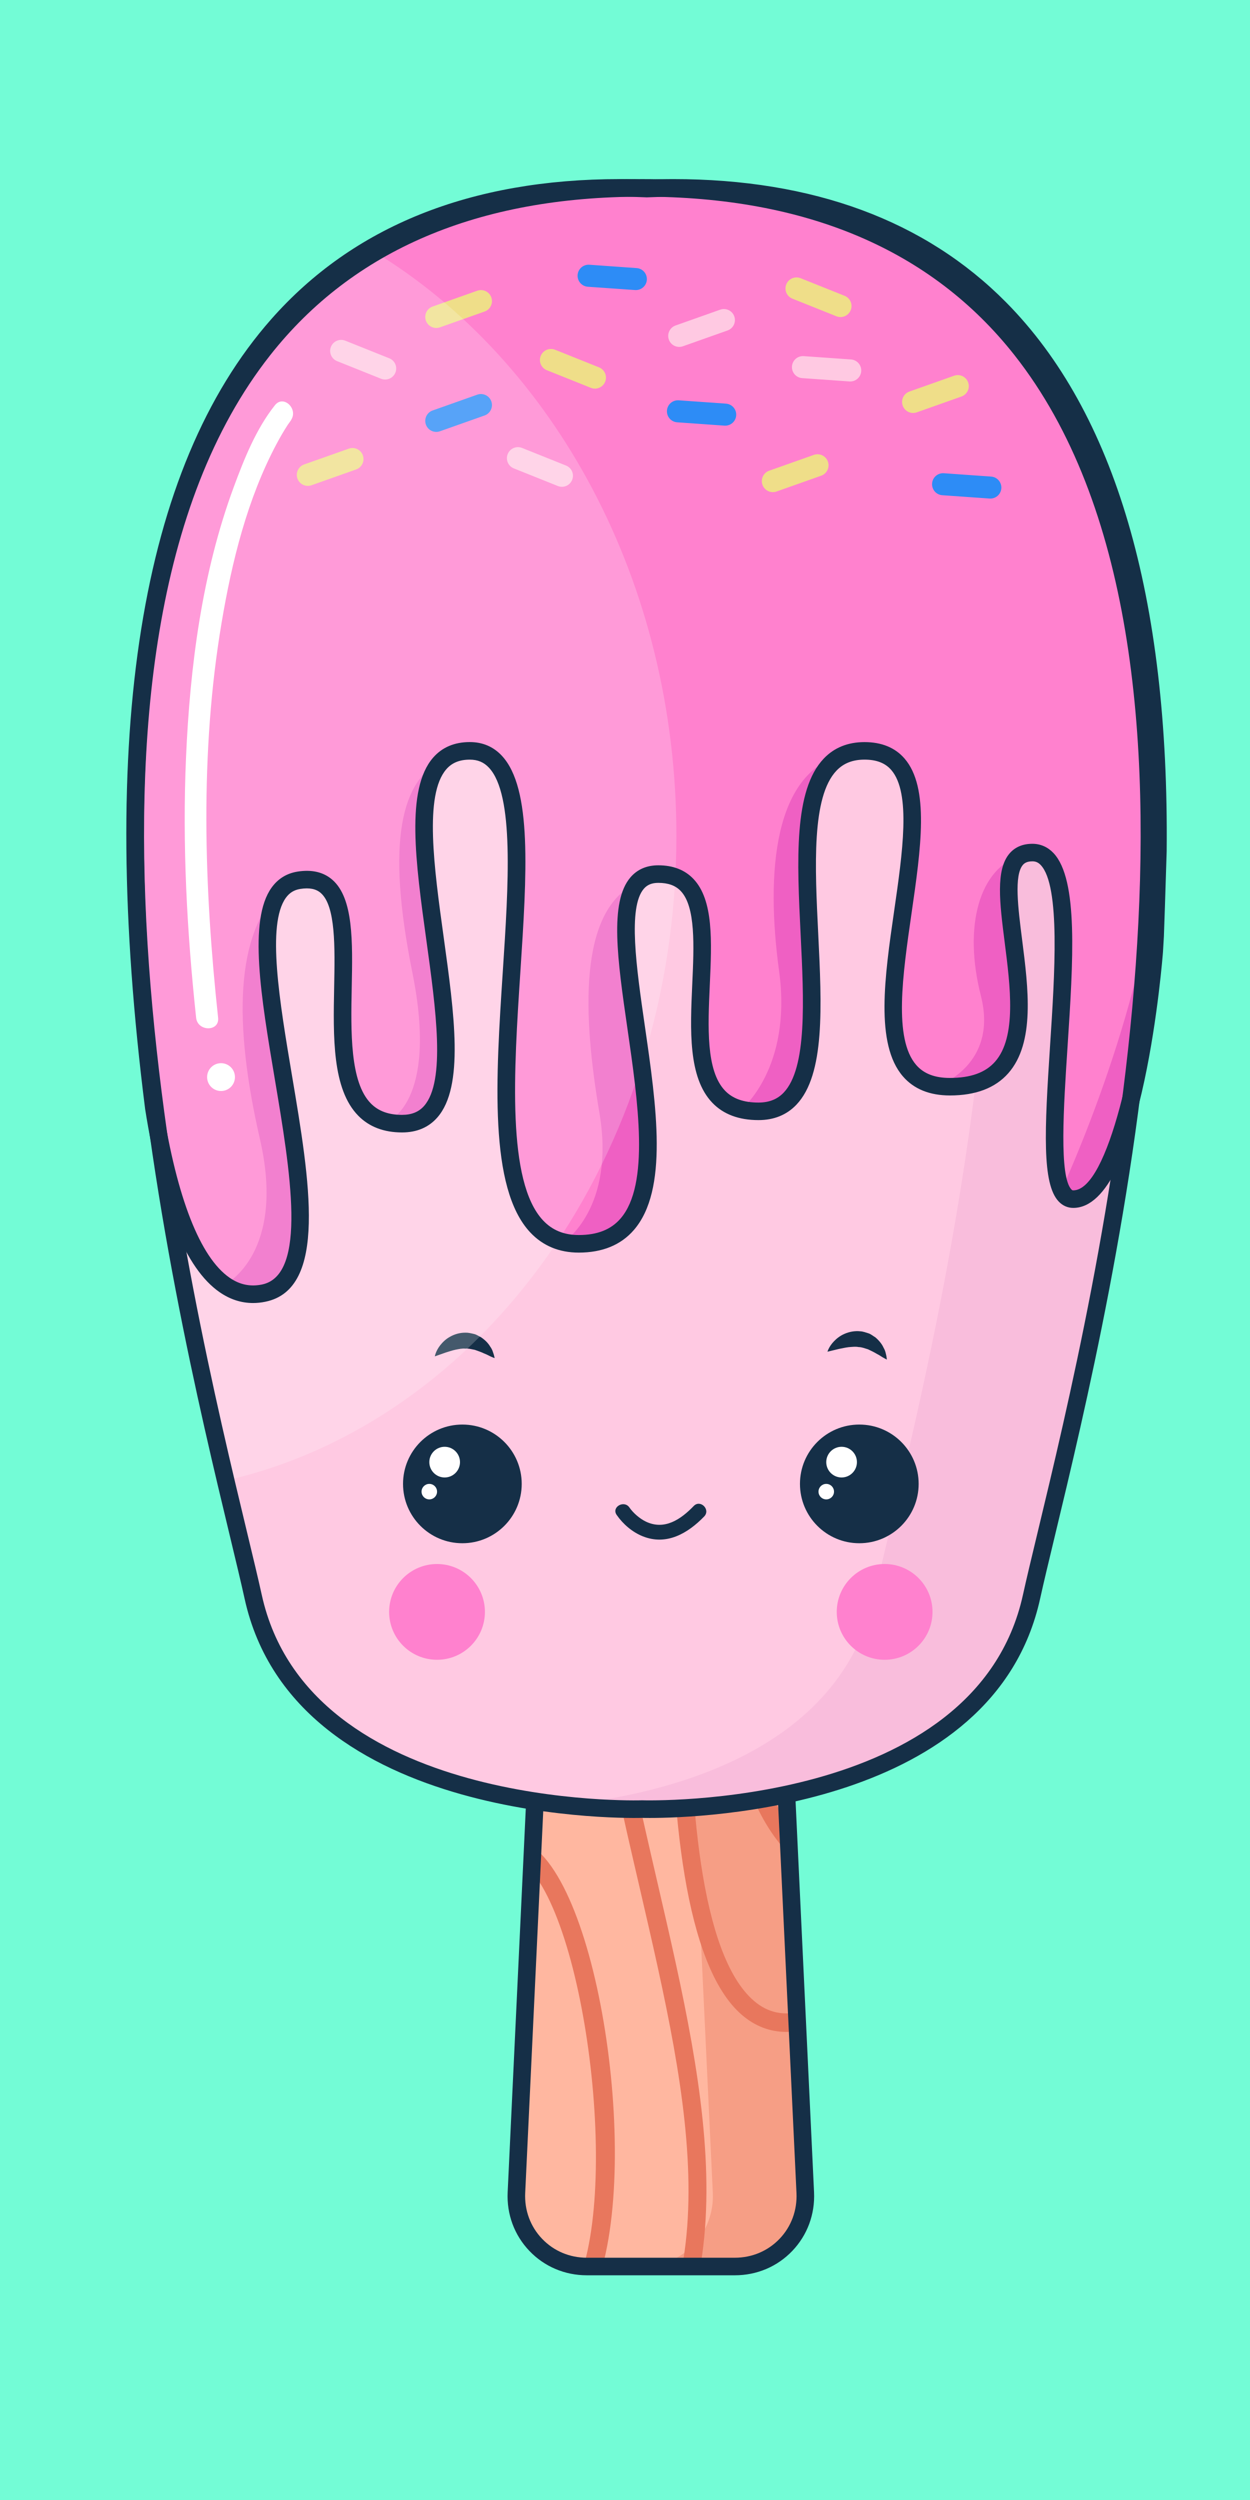 <?xml version='1.0' encoding='UTF-8'?>
<svg xmlns="http://www.w3.org/2000/svg" xmlns:xlink="http://www.w3.org/1999/xlink" xmlns:svg="http://www.w3.org/2000/svg" xmlns:serif="http://www.serif.com/" height="100%" style="fill-rule:evenodd;clip-rule:evenodd;" version="1.1" viewBox="195.0 380.0 50.0 100.0" width="100%">
    <g>
        <svg:rect x="195" y="380" width="50" height="100" style="fill:rgb(115,252,214);" />
        <svg:g transform="matrix(0.703,0,0,0.703,89.141,356.893)">
            <svg:g>
                <svg:g>
                    <svg:g>
                        <svg:g>
                            <svg:g>
                                <svg:path d="M196.399,157.627C196.507,159.939 194.705,161.831 192.39,161.831L183.974,161.831C181.661,161.831 179.857,159.938 179.965,157.627L181.672,121.504C181.781,119.192 183.764,117.301 186.078,117.301L190.286,117.301C192.6,117.301 194.583,119.193 194.691,121.504L196.399,157.627Z" style="fill:rgb(255,183,160);fill-rule:nonzero;" />
                            </svg:g>
                            <svg:g>
                                <svg:g>
                                    <svg:clipPath id="_clip50">
                                        <svg:path d="M196.399,157.627C196.507,159.939 194.705,161.831 192.39,161.831L183.974,161.831C181.661,161.831 179.857,159.938 179.965,157.627L181.672,121.504C181.781,119.192 183.764,117.301 186.078,117.301L190.286,117.301C192.6,117.301 194.583,119.193 194.691,121.504L196.399,157.627Z" />
                                    </svg:clipPath>
                                    <svg:g clip-path="url(#_clip50)">
                                        <svg:g>
                                            <svg:g>
                                                <svg:path d="M181.896,173.667C181.565,173.667 181.24,173.61 180.919,173.5C177.621,172.349 176.199,165.471 175.647,161.474C174.347,152.086 175.142,140.014 178.151,137.908C178.819,137.442 180.151,136.913 181.593,138.603C185.549,143.245 187.302,160.867 183.296,165.001L182.539,164.27C186.116,160.581 184.321,143.428 180.791,139.286C179.874,138.209 179.219,138.444 178.755,138.771C176.366,140.442 175.343,151.618 176.689,161.331C177.561,167.635 179.272,171.813 181.265,172.509C182.163,172.82 183.186,172.433 184.313,171.358C192.386,163.651 189.874,152.788 186.962,140.209C186.487,138.164 186.006,136.085 185.564,133.979C182.416,119.025 185.448,109.392 185.579,108.99L186.579,109.313C186.549,109.41 183.508,119.104 186.594,133.762C187.035,135.861 187.516,137.933 187.987,139.971C190.847,152.327 193.548,163.998 185.041,172.117C183.958,173.148 182.905,173.667 181.896,173.667Z" style="fill:rgb(232,119,93);fill-rule:nonzero;" />
                                            </svg:g>
                                        </svg:g>
                                        <svg:g>
                                            <svg:g>
                                                <svg:path d="M195.326,148.483C194.389,148.483 193.541,148.158 192.79,147.511C186.262,141.889 189.603,112.191 189.748,110.929L190.794,111.049C190.759,111.353 187.367,141.453 193.478,146.714C194.272,147.4 195.181,147.589 196.268,147.296C198.93,146.577 200.391,144.061 200.61,139.817C201.052,131.186 196.026,118.685 194.56,117.84C193.969,118.249 192.925,121.766 192.956,126.518C192.976,129.654 193.544,137.156 198.369,139.076L197.981,140.054C192.784,137.987 191.486,130.29 192.004,123.777C192.058,123.103 192.578,117.19 194.379,116.788C196.341,116.331 199.263,124.772 200.399,129.377C201.644,134.422 203.758,146.364 196.541,148.313C196.122,148.426 195.717,148.483 195.326,148.483Z" style="fill:rgb(232,119,93);fill-rule:nonzero;" />
                                            </svg:g>
                                        </svg:g>
                                    </svg:g>
                                </svg:g>
                            </svg:g>
                        </svg:g>
                        <svg:g opacity="0.4">
                            <svg:path d="M194.692,121.504C194.584,119.192 192.6,117.301 190.287,117.301L186.079,117.301C185.899,117.301 185.727,117.333 185.553,117.355C187.632,117.618 189.332,119.372 189.433,121.504L191.14,157.627C191.249,159.939 189.446,161.831 187.132,161.831L192.391,161.831C194.705,161.831 196.508,159.938 196.4,157.627L194.692,121.504Z" style="fill:rgb(232,119,93);fill-rule:nonzero;" />
                        </svg:g>
                    </svg:g>
                    <svg:g>
                        <svg:path d="M192.391,162.331L183.975,162.331C182.719,162.331 181.557,161.838 180.702,160.942C179.847,160.046 179.407,158.859 179.467,157.603L181.174,121.48C181.296,118.899 183.497,116.8 186.08,116.8L190.288,116.8C192.872,116.8 195.072,118.899 195.193,121.48L196.9,157.603C196.959,158.86 196.52,160.045 195.665,160.942C194.81,161.838 193.647,162.331 192.391,162.331ZM186.079,117.801C184.022,117.801 182.269,119.473 182.172,121.528L180.465,157.651C180.419,158.632 180.76,159.556 181.425,160.253C182.089,160.949 182.995,161.332 183.975,161.332L192.391,161.332C193.371,161.332 194.277,160.949 194.941,160.253C195.606,159.557 195.946,158.632 195.901,157.651L194.194,121.528C194.098,119.473 192.345,117.801 190.288,117.801L186.079,117.801Z" style="fill:rgb(21,47,71);fill-rule:nonzero;" />
                    </svg:g>
                </svg:g>
                <svg:g>
                    <svg:g>
                        <svg:g>
                            <svg:path d="M187.132,43.559C142.527,43.559 162.179,110.931 164.986,123.719C167.793,136.507 187.132,135.804 187.132,135.804C187.132,135.804 206.469,136.507 209.276,123.719C212.083,110.931 231.734,43.559 187.132,43.559Z" style="fill:rgb(255,201,226);fill-rule:nonzero;" />
                        </svg:g>
                        <svg:g>
                            <svg:path d="M187.132,43.559C185.557,43.559 184.07,43.652 182.652,43.814C221.401,48.257 203.026,111.382 200.319,123.719C198.378,132.558 188.544,134.95 182.652,135.586C185.285,135.869 187.132,135.804 187.132,135.804C187.132,135.804 206.469,136.507 209.276,123.719C212.083,110.931 231.734,43.559 187.132,43.559Z" style="fill:rgb(249,189,220);fill-rule:nonzero;" />
                        </svg:g>
                    </svg:g>
                </svg:g>
                <svg:g>
                    <svg:g>
                        <svg:path d="M188.878,43.559C188.364,43.559 187.866,43.577 187.37,43.596C186.873,43.577 186.375,43.559 185.861,43.559C157.971,43.559 156.361,72.378 159.334,95.897C160.115,100.854 161.849,107.208 165.583,106.448C171.615,105.22 162.062,83.833 167.594,82.956C173.124,82.08 166.755,96.806 173.459,96.806C180.163,96.806 170.442,75.594 177.314,75.594C184.185,75.594 174.464,103.643 183.514,103.643C192.565,103.643 182.34,82.606 188.039,82.606C193.738,82.606 186.866,96.105 193.738,96.105C200.609,96.105 192.565,75.594 199.771,75.594C206.977,75.594 196.616,94.702 204.631,94.702C212.646,94.702 205.199,81.379 209.323,81.379C213.447,81.379 208.631,101.099 211.646,101.099C214.448,101.099 215.941,91.24 216.252,87.004C216.27,86.72 216.286,86.436 216.302,86.15C216.302,86.143 216.304,86.135 216.304,86.128C216.329,85.489 216.386,83.736 216.461,81.312C216.659,61.932 211.146,43.559 188.878,43.559Z" style="fill:rgb(255,129,206);fill-rule:nonzero;" />
                    </svg:g>
                    <svg:g>
                        <svg:g>
                            <svg:path d="M166.609,83.466C163.95,85.948 163.864,91.108 165.372,97.682C166.851,104.124 163.502,105.9 163.367,105.967C164.014,106.415 164.746,106.617 165.583,106.448C171.171,105.311 163.394,86.885 166.613,83.479L166.609,83.466Z" style="fill:rgb(239,96,195);fill-rule:nonzero;" />
                        </svg:g>
                        <svg:g>
                            <svg:path d="M175.861,76.069L175.86,76.063C173.4,77.191 172.537,80.72 174.046,88.213C175.555,95.708 172.592,96.695 172.592,96.695C172.856,96.759 173.138,96.803 173.459,96.803C179.569,96.805 172.04,79.189 175.861,76.069Z" style="fill:rgb(239,96,195);fill-rule:nonzero;" />
                        </svg:g>
                        <svg:g>
                            <svg:path d="M186.868,83.09L186.867,83.085C183.43,84.616 183.766,90.757 184.688,96.191C185.602,101.584 182.706,103.512 182.662,103.542C182.927,103.604 183.208,103.642 183.515,103.642C191.752,103.642 184.028,86.222 186.868,83.09Z" style="fill:rgb(239,96,195);fill-rule:nonzero;" />
                        </svg:g>
                        <svg:g>
                            <svg:path d="M198.791,75.761L198.791,75.749C194.541,76.605 194.158,82.605 194.912,88.127C195.666,93.649 192.771,95.987 192.771,95.987C193.06,96.058 193.377,96.103 193.739,96.103C200.259,96.104 193.36,77.651 198.791,75.761Z" style="fill:rgb(239,96,195);fill-rule:nonzero;" />
                        </svg:g>
                        <svg:g>
                            <svg:path d="M208.724,81.511C206.28,82.257 205.387,85.585 206.393,89.53C207.394,93.46 203.987,94.64 203.96,94.648C204.17,94.683 204.391,94.702 204.633,94.702C212.184,94.701 206.016,82.88 208.724,81.511Z" style="fill:rgb(239,96,195);fill-rule:nonzero;" />
                        </svg:g>
                        <svg:g>
                            <svg:path d="M216.305,86.149C216.305,86.142 216.307,86.134 216.307,86.127C216.332,85.488 216.389,83.735 216.464,81.311C216.468,81.029 216.464,80.748 216.464,80.466C216.171,89.42 210.983,100.582 210.983,100.582L210.984,100.584C211.143,100.913 211.36,101.098 211.649,101.098C214.451,101.098 215.944,91.239 216.255,87.003C216.272,86.719 216.289,86.435 216.305,86.149Z" style="fill:rgb(239,96,195);fill-rule:nonzero;" />
                        </svg:g>
                    </svg:g>
                </svg:g>
                <svg:g>
                    <svg:g>
                        <svg:g>
                            <svg:path d="M175.323,110.045C175.323,110.045 175.37,109.746 175.629,109.414C175.762,109.246 175.942,109.063 176.187,108.93C176.433,108.788 176.739,108.695 177.062,108.697C177.227,108.691 177.382,108.733 177.538,108.768C177.692,108.799 177.819,108.895 177.949,108.956C178.187,109.115 178.366,109.302 178.475,109.491C178.603,109.661 178.641,109.843 178.682,109.955C178.716,110.073 178.725,110.145 178.725,110.145C178.725,110.145 178.655,110.12 178.543,110.072C178.429,110.025 178.296,109.941 178.124,109.878C177.964,109.798 177.778,109.74 177.599,109.674C177.416,109.642 177.242,109.586 177.059,109.605C176.879,109.584 176.689,109.631 176.496,109.667C176.303,109.708 176.116,109.774 175.941,109.827C175.569,109.957 175.323,110.045 175.323,110.045Z" style="fill:rgb(21,47,71);fill-rule:nonzero;" />
                        </svg:g>
                        <svg:g>
                            <svg:path d="M197.664,109.78C197.664,109.78 197.74,109.49 198.038,109.183C198.183,109.031 198.383,108.87 198.642,108.76C198.897,108.649 199.213,108.583 199.535,108.619C199.699,108.629 199.849,108.689 200.001,108.735C200.15,108.785 200.266,108.893 200.391,108.964C200.61,109.152 200.77,109.356 200.856,109.553C200.967,109.736 200.989,109.919 201.018,110.034C201.038,110.157 201.042,110.227 201.042,110.227C201.042,110.227 200.974,110.198 200.868,110.135C200.761,110.083 200.634,109.981 200.47,109.901C200.314,109.806 200.14,109.723 199.97,109.643C199.786,109.59 199.622,109.518 199.437,109.516C199.259,109.48 199.066,109.507 198.873,109.521C198.677,109.544 198.484,109.59 198.304,109.625C197.919,109.718 197.664,109.78 197.664,109.78Z" style="fill:rgb(21,47,71);fill-rule:nonzero;" />
                        </svg:g>
                    </svg:g>
                    <svg:g>
                        <svg:g>
                            <svg:path d="M185.67,119.068C186.032,119.591 186.56,120.045 187.151,120.282C188.501,120.825 189.714,120.123 190.651,119.153C191.026,118.762 190.433,118.169 190.055,118.558C189.32,119.322 188.392,119.954 187.331,119.447C186.975,119.274 186.613,118.959 186.394,118.643C186.089,118.202 185.358,118.622 185.67,119.068Z" style="fill:rgb(21,47,71);fill-rule:nonzero;" />
                        </svg:g>
                    </svg:g>
                    <svg:g>
                        <svg:g>
                            <svg:g>
                                <svg:path d="M180.267,117.301C180.267,119.166 178.755,120.678 176.89,120.678C175.025,120.678 173.514,119.166 173.514,117.301C173.514,115.437 175.025,113.925 176.89,113.925C178.755,113.925 180.267,115.437 180.267,117.301Z" style="fill:rgb(21,47,71);fill-rule:nonzero;" />
                            </svg:g>
                            <svg:g>
                                <svg:g>
                                    <svg:path d="M176.755,116.063C176.755,116.544 176.364,116.936 175.882,116.936C175.401,116.936 175.01,116.544 175.01,116.063C175.01,115.581 175.401,115.19 175.882,115.19C176.364,115.19 176.755,115.581 176.755,116.063Z" style="fill:white;fill-rule:nonzero;" />
                                </svg:g>
                                <svg:g>
                                    <svg:circle cx="175.009" cy="117.742" r="0.441" style="fill:white;" />
                                </svg:g>
                            </svg:g>
                        </svg:g>
                        <svg:g>
                            <svg:g>
                                <svg:path d="M202.852,117.301C202.852,119.166 201.34,120.678 199.475,120.678C197.611,120.678 196.099,119.166 196.099,117.301C196.099,115.437 197.611,113.925 199.475,113.925C201.34,113.925 202.852,115.437 202.852,117.301Z" style="fill:rgb(21,47,71);fill-rule:nonzero;" />
                            </svg:g>
                            <svg:g>
                                <svg:g>
                                    <svg:path d="M199.34,116.063C199.34,116.544 198.949,116.936 198.467,116.936C197.986,116.936 197.595,116.544 197.595,116.063C197.595,115.581 197.986,115.19 198.467,115.19C198.949,115.19 199.34,115.581 199.34,116.063Z" style="fill:white;fill-rule:nonzero;" />
                                </svg:g>
                                <svg:g>
                                    <svg:path d="M198.036,117.742C198.036,117.986 197.839,118.183 197.594,118.183C197.351,118.183 197.154,117.986 197.154,117.742C197.154,117.498 197.351,117.301 197.594,117.301C197.839,117.301 198.036,117.498 198.036,117.742Z" style="fill:white;fill-rule:nonzero;" />
                                </svg:g>
                            </svg:g>
                        </svg:g>
                    </svg:g>
                    <svg:g>
                        <svg:g>
                            <svg:path d="M178.173,124.585C178.173,126.09 176.953,127.309 175.448,127.309C173.943,127.309 172.723,126.09 172.723,124.585C172.723,123.081 173.943,121.86 175.448,121.86C176.953,121.86 178.173,123.081 178.173,124.585Z" style="fill:rgb(255,129,206);fill-rule:nonzero;" />
                        </svg:g>
                        <svg:g>
                            <svg:path d="M203.641,124.585C203.641,126.09 202.422,127.309 200.917,127.309C199.412,127.309 198.192,126.09 198.192,124.585C198.192,123.081 199.412,121.86 200.917,121.86C202.422,121.86 203.641,123.081 203.641,124.585Z" style="fill:rgb(255,129,206);fill-rule:nonzero;" />
                        </svg:g>
                    </svg:g>
                </svg:g>
                <svg:g>
                    <svg:g>
                        <svg:path d="M178.538,49.793C178.653,50.119 178.483,50.479 178.156,50.595L175.615,51.495C175.289,51.61 174.93,51.438 174.814,51.112C174.699,50.785 174.87,50.427 175.197,50.311L177.738,49.411C178.064,49.296 178.423,49.467 178.538,49.793Z" style="fill:rgb(239,222,137);fill-rule:nonzero;" />
                    </svg:g>
                    <svg:g>
                        <svg:path d="M185.016,54.587C184.888,54.908 184.522,55.066 184.201,54.937L181.698,53.935C181.376,53.806 181.219,53.441 181.348,53.12C181.478,52.798 181.842,52.642 182.163,52.769L184.667,53.772C184.987,53.9 185.144,54.266 185.016,54.587Z" style="fill:rgb(239,222,137);fill-rule:nonzero;" />
                    </svg:g>
                    <svg:g>
                        <svg:path d="M187.387,48.792C187.363,49.138 187.063,49.397 186.717,49.373L184.029,49.185C183.682,49.16 183.423,48.86 183.447,48.514C183.471,48.168 183.771,47.909 184.117,47.932L186.806,48.123C187.15,48.146 187.411,48.445 187.387,48.792Z" style="fill:rgb(45,140,246);fill-rule:nonzero;" />
                    </svg:g>
                    <svg:g>
                        <svg:path d="M192.362,50.871C192.477,51.197 192.307,51.556 191.98,51.672L189.439,52.572C189.112,52.688 188.753,52.517 188.638,52.19C188.522,51.864 188.694,51.506 189.02,51.389L191.561,50.489C191.889,50.374 192.247,50.544 192.362,50.871Z" style="fill:rgb(255,201,226);fill-rule:nonzero;" />
                    </svg:g>
                    <svg:g>
                        <svg:path d="M173.08,54.069C172.951,54.391 172.586,54.548 172.264,54.42L169.762,53.418C169.44,53.288 169.284,52.924 169.412,52.603C169.541,52.281 169.905,52.124 170.227,52.253L172.73,53.255C173.053,53.383 173.209,53.748 173.08,54.069Z" style="fill:rgb(255,201,226);fill-rule:nonzero;" />
                    </svg:g>
                    <svg:g>
                        <svg:path d="M178.538,55.707C178.653,56.034 178.483,56.392 178.156,56.509L175.615,57.408C175.289,57.524 174.93,57.353 174.814,57.026C174.699,56.7 174.87,56.341 175.197,56.225L177.738,55.325C178.064,55.21 178.423,55.381 178.538,55.707Z" style="fill:rgb(45,140,246);fill-rule:nonzero;" />
                    </svg:g>
                    <svg:g>
                        <svg:path d="M192.471,56.506C192.447,56.851 192.147,57.112 191.801,57.088L189.112,56.898C188.766,56.874 188.507,56.575 188.531,56.229C188.555,55.883 188.854,55.623 189.2,55.646L191.89,55.836C192.234,55.861 192.495,56.16 192.471,56.506Z" style="fill:rgb(45,140,246);fill-rule:nonzero;" />
                    </svg:g>
                    <svg:g>
                        <svg:path d="M198.987,50.515C198.858,50.836 198.494,50.994 198.172,50.865L195.669,49.863C195.347,49.734 195.192,49.37 195.32,49.049C195.448,48.727 195.813,48.57 196.135,48.699L198.637,49.7C198.959,49.828 199.116,50.193 198.987,50.515Z" style="fill:rgb(239,222,137);fill-rule:nonzero;" />
                    </svg:g>
                    <svg:g>
                        <svg:path d="M199.584,53.993C199.56,54.337 199.26,54.598 198.914,54.574L196.226,54.384C195.88,54.361 195.621,54.061 195.644,53.715C195.668,53.369 195.967,53.109 196.314,53.133L199.003,53.322C199.349,53.348 199.609,53.646 199.584,53.993Z" style="fill:rgb(255,201,226);fill-rule:nonzero;" />
                    </svg:g>
                    <svg:g>
                        <svg:path d="M205.669,54.63C205.784,54.956 205.614,55.315 205.287,55.431L202.746,56.331C202.42,56.447 202.061,56.275 201.945,55.949C201.829,55.622 202.001,55.263 202.328,55.147L204.868,54.248C205.195,54.132 205.554,54.303 205.669,54.63Z" style="fill:rgb(239,222,137);fill-rule:nonzero;" />
                    </svg:g>
                    <svg:g>
                        <svg:path d="M171.228,58.778C171.344,59.105 171.173,59.464 170.847,59.58L168.305,60.48C167.979,60.595 167.62,60.424 167.505,60.097C167.389,59.771 167.56,59.412 167.886,59.296L170.428,58.397C170.755,58.281 171.113,58.452 171.228,58.778Z" style="fill:rgb(239,222,137);fill-rule:nonzero;" />
                    </svg:g>
                    <svg:g>
                        <svg:path d="M183.137,60.173C183.008,60.494 182.643,60.652 182.322,60.523L179.819,59.521C179.497,59.393 179.34,59.027 179.469,58.706C179.598,58.384 179.962,58.227 180.285,58.356L182.787,59.358C183.109,59.486 183.266,59.851 183.137,60.173Z" style="fill:rgb(255,201,226);fill-rule:nonzero;" />
                    </svg:g>
                    <svg:g>
                        <svg:path d="M207.557,60.655C207.532,61.001 207.232,61.261 206.886,61.236L204.198,61.047C203.851,61.023 203.592,60.723 203.617,60.377C203.64,60.031 203.94,59.772 204.286,59.795L206.975,59.986C207.319,60.009 207.581,60.31 207.557,60.655Z" style="fill:rgb(45,140,246);fill-rule:nonzero;" />
                    </svg:g>
                    <svg:g>
                        <svg:path d="M197.689,59.134C197.804,59.461 197.633,59.82 197.307,59.936L194.765,60.836C194.439,60.951 194.081,60.78 193.965,60.453C193.849,60.127 194.02,59.768 194.346,59.652L196.888,58.752C197.215,58.637 197.573,58.808 197.689,59.134Z" style="fill:rgb(239,222,137);fill-rule:nonzero;" />
                    </svg:g>
                </svg:g>
            </svg:g>
            <svg:path d="M189.068,80.426C189.068,65.959 182.098,53.421 171.909,47.212C151.037,59.468 159.231,99.341 163.422,117.112C178.03,113.795 189.068,98.636 189.068,80.426Z" style="fill:white;fill-opacity:0.2;fill-rule:nonzero;" />
            <svg:g>
                <svg:path d="M164.98,107.01C164.306,107.01 163.667,106.803 163.073,106.39C161.142,105.05 159.718,101.545 158.84,95.974C156.14,74.61 158.553,59.495 166.011,51.036C170.677,45.743 177.356,43.059 185.862,43.059C186.382,43.059 186.886,43.077 187.389,43.097C187.854,43.078 188.358,43.059 188.878,43.059C196.846,43.059 203.219,45.416 207.821,50.064C214.034,56.339 217.11,66.854 216.964,81.315C216.888,83.753 216.832,85.507 216.806,86.147L216.754,87.034C216.743,87.185 215.637,101.598 211.649,101.598C211.33,101.598 211.042,101.47 210.815,101.228C209.867,100.216 210.013,97.198 210.33,92.358C210.594,88.318 210.923,83.29 209.803,82.094C209.663,81.944 209.516,81.878 209.326,81.878C209.001,81.878 208.864,81.991 208.789,82.075C208.271,82.663 208.509,84.536 208.74,86.346C209.089,89.088 209.485,92.196 207.952,93.936C207.213,94.775 206.097,95.2 204.633,95.2C203.481,95.2 202.581,94.836 201.959,94.116C200.364,92.274 200.92,88.42 201.459,84.693C201.935,81.398 202.428,77.99 201.294,76.681C200.95,76.284 200.453,76.091 199.772,76.091C199.101,76.091 198.58,76.296 198.179,76.716C196.755,78.212 196.95,82.174 197.138,86.005C197.34,90.121 197.531,94.009 195.896,95.727C195.343,96.308 194.617,96.602 193.739,96.602C192.622,96.602 191.737,96.27 191.11,95.613C189.73,94.168 189.853,91.468 189.971,88.857C190.069,86.696 190.171,84.462 189.311,83.563C189.015,83.253 188.599,83.103 188.039,83.103C187.675,83.103 187.414,83.209 187.217,83.437C186.297,84.5 186.793,87.927 187.272,91.242C187.936,95.831 188.622,100.575 186.646,102.858C185.909,103.709 184.855,104.141 183.514,104.141C182.395,104.141 181.466,103.754 180.751,102.991C178.385,100.465 178.795,94.2 179.191,88.14C179.514,83.2 179.848,78.092 178.402,76.549C178.11,76.237 177.764,76.092 177.313,76.092C176.734,76.092 176.298,76.269 175.98,76.635C174.707,78.096 175.278,82.231 175.831,86.228C176.433,90.58 177.001,94.69 175.47,96.448C174.975,97.016 174.298,97.304 173.458,97.304C172.424,97.304 171.585,96.984 170.966,96.352C169.481,94.837 169.539,91.879 169.595,89.018C169.639,86.758 169.685,84.421 168.832,83.678C168.562,83.442 168.182,83.368 167.67,83.448C167.316,83.504 167.054,83.666 166.845,83.956C165.751,85.478 166.488,89.856 167.2,94.091C168.203,100.05 169.241,106.213 165.68,106.937C165.445,106.986 165.21,107.01 164.98,107.01ZM185.861,44.059C177.655,44.059 171.228,46.629 166.76,51.697C159.501,59.932 157.169,74.782 159.83,95.834C160.65,101.035 161.969,104.407 163.643,105.569C164.216,105.966 164.817,106.092 165.483,105.958C168.096,105.426 167.097,99.493 166.216,94.258C165.435,89.617 164.697,85.234 166.035,83.374C166.399,82.867 166.897,82.56 167.515,82.462C168.326,82.334 168.99,82.49 169.49,82.925C170.695,83.975 170.647,86.435 170.595,89.039C170.545,91.569 170.488,94.437 171.68,95.652C172.11,96.091 172.692,96.304 173.458,96.304C174.004,96.304 174.415,96.136 174.716,95.791C175.948,94.377 175.385,90.304 174.841,86.365C174.231,81.951 173.654,77.783 175.226,75.978C175.738,75.39 176.44,75.092 177.313,75.092C178.04,75.092 178.651,75.352 179.132,75.865C180.874,77.725 180.556,82.581 180.188,88.205C179.823,93.779 179.41,100.098 181.48,102.307C182.005,102.868 182.671,103.141 183.513,103.141C184.566,103.141 185.344,102.834 185.889,102.204C187.566,100.267 186.883,95.549 186.281,91.386C185.723,87.526 185.241,84.191 186.46,82.783C186.85,82.333 187.381,82.104 188.038,82.104C188.874,82.104 189.545,82.363 190.033,82.874C191.188,84.082 191.081,86.424 190.969,88.904C190.86,91.305 190.747,93.788 191.832,94.924C192.269,95.382 192.893,95.604 193.738,95.604C194.34,95.604 194.809,95.419 195.171,95.04C196.51,93.633 196.321,89.781 196.138,86.057C195.93,81.829 195.734,77.836 197.454,76.03C198.045,75.409 198.825,75.094 199.771,75.094C200.745,75.094 201.512,75.408 202.049,76.029C203.482,77.683 202.979,81.159 202.447,84.839C201.941,88.344 201.417,91.968 202.713,93.465C203.143,93.962 203.77,94.203 204.631,94.203C205.811,94.203 206.652,93.9 207.2,93.278C208.434,91.877 208.069,89.007 207.746,86.475C207.464,84.259 207.22,82.344 208.036,81.416C208.349,81.061 208.783,80.88 209.323,80.88C209.786,80.88 210.203,81.064 210.529,81.412C211.946,82.924 211.644,87.539 211.324,92.425C211.098,95.881 210.842,99.799 211.542,100.546C211.592,100.6 211.622,100.6 211.646,100.6C213.645,100.6 215.344,92.54 215.754,86.969L215.803,86.125C215.83,85.472 215.887,83.721 215.961,81.298C216.104,67.124 213.125,56.849 207.107,50.771C202.7,46.319 196.565,44.062 188.875,44.062C188.368,44.062 187.876,44.08 187.386,44.099C186.86,44.077 186.369,44.059 185.861,44.059Z" style="fill:rgb(21,47,71);fill-rule:nonzero;" />
            </svg:g>
            <svg:g>
                <svg:g>
                    <svg:path d="M187.554,136.309C187.284,136.309 187.13,136.305 187.114,136.304C186.948,136.312 167.361,136.872 164.498,123.827C164.297,122.91 164.009,121.714 163.665,120.281C160.344,106.469 151.522,69.78 165.174,52.458C170.088,46.222 177.476,43.06 187.133,43.06C196.789,43.06 204.176,46.222 209.09,52.457C222.741,69.779 213.92,106.469 210.598,120.281C210.254,121.714 209.966,122.911 209.765,123.827C207.142,135.773 190.49,136.309 187.554,136.309ZM187.114,135.304C187.335,135.31 206.103,135.84 208.787,123.611C208.989,122.69 209.279,121.487 209.625,120.046C212.915,106.363 221.654,70.017 208.303,53.075C203.589,47.093 196.465,44.059 187.132,44.059C177.798,44.059 170.674,47.093 165.959,53.076C152.607,70.018 161.347,106.364 164.637,120.047C164.983,121.488 165.273,122.692 165.475,123.612C168.159,135.842 186.924,135.314 187.114,135.304Z" style="fill:rgb(21,47,71);fill-rule:nonzero;" />
                </svg:g>
            </svg:g>
            <svg:g>
                <svg:g>
                    <svg:path d="M166.226,55.925C165.155,57.271 164.475,58.978 163.886,60.572C162.075,65.472 161.391,70.784 161.166,75.977C160.952,80.918 161.215,85.867 161.742,90.781C161.827,91.573 163.078,91.581 162.992,90.781C162.194,83.34 161.943,75.712 163.19,68.303C163.775,64.823 164.653,61.251 166.324,58.116C166.518,57.752 166.725,57.395 166.949,57.049C167.006,56.961 167.311,56.555 167.11,56.808C167.606,56.185 166.727,55.295 166.226,55.925Z" style="fill:white;fill-rule:nonzero;" />
                </svg:g>
                <svg:path d="M163.95,94.155C163.95,94.592 163.596,94.947 163.158,94.947C162.721,94.947 162.366,94.593 162.366,94.155C162.366,93.717 162.72,93.363 163.158,93.363C163.596,93.363 163.95,93.718 163.95,94.155Z" style="fill:white;fill-rule:nonzero;" />
            </svg:g>
        </svg:g>
    </g>
</svg>